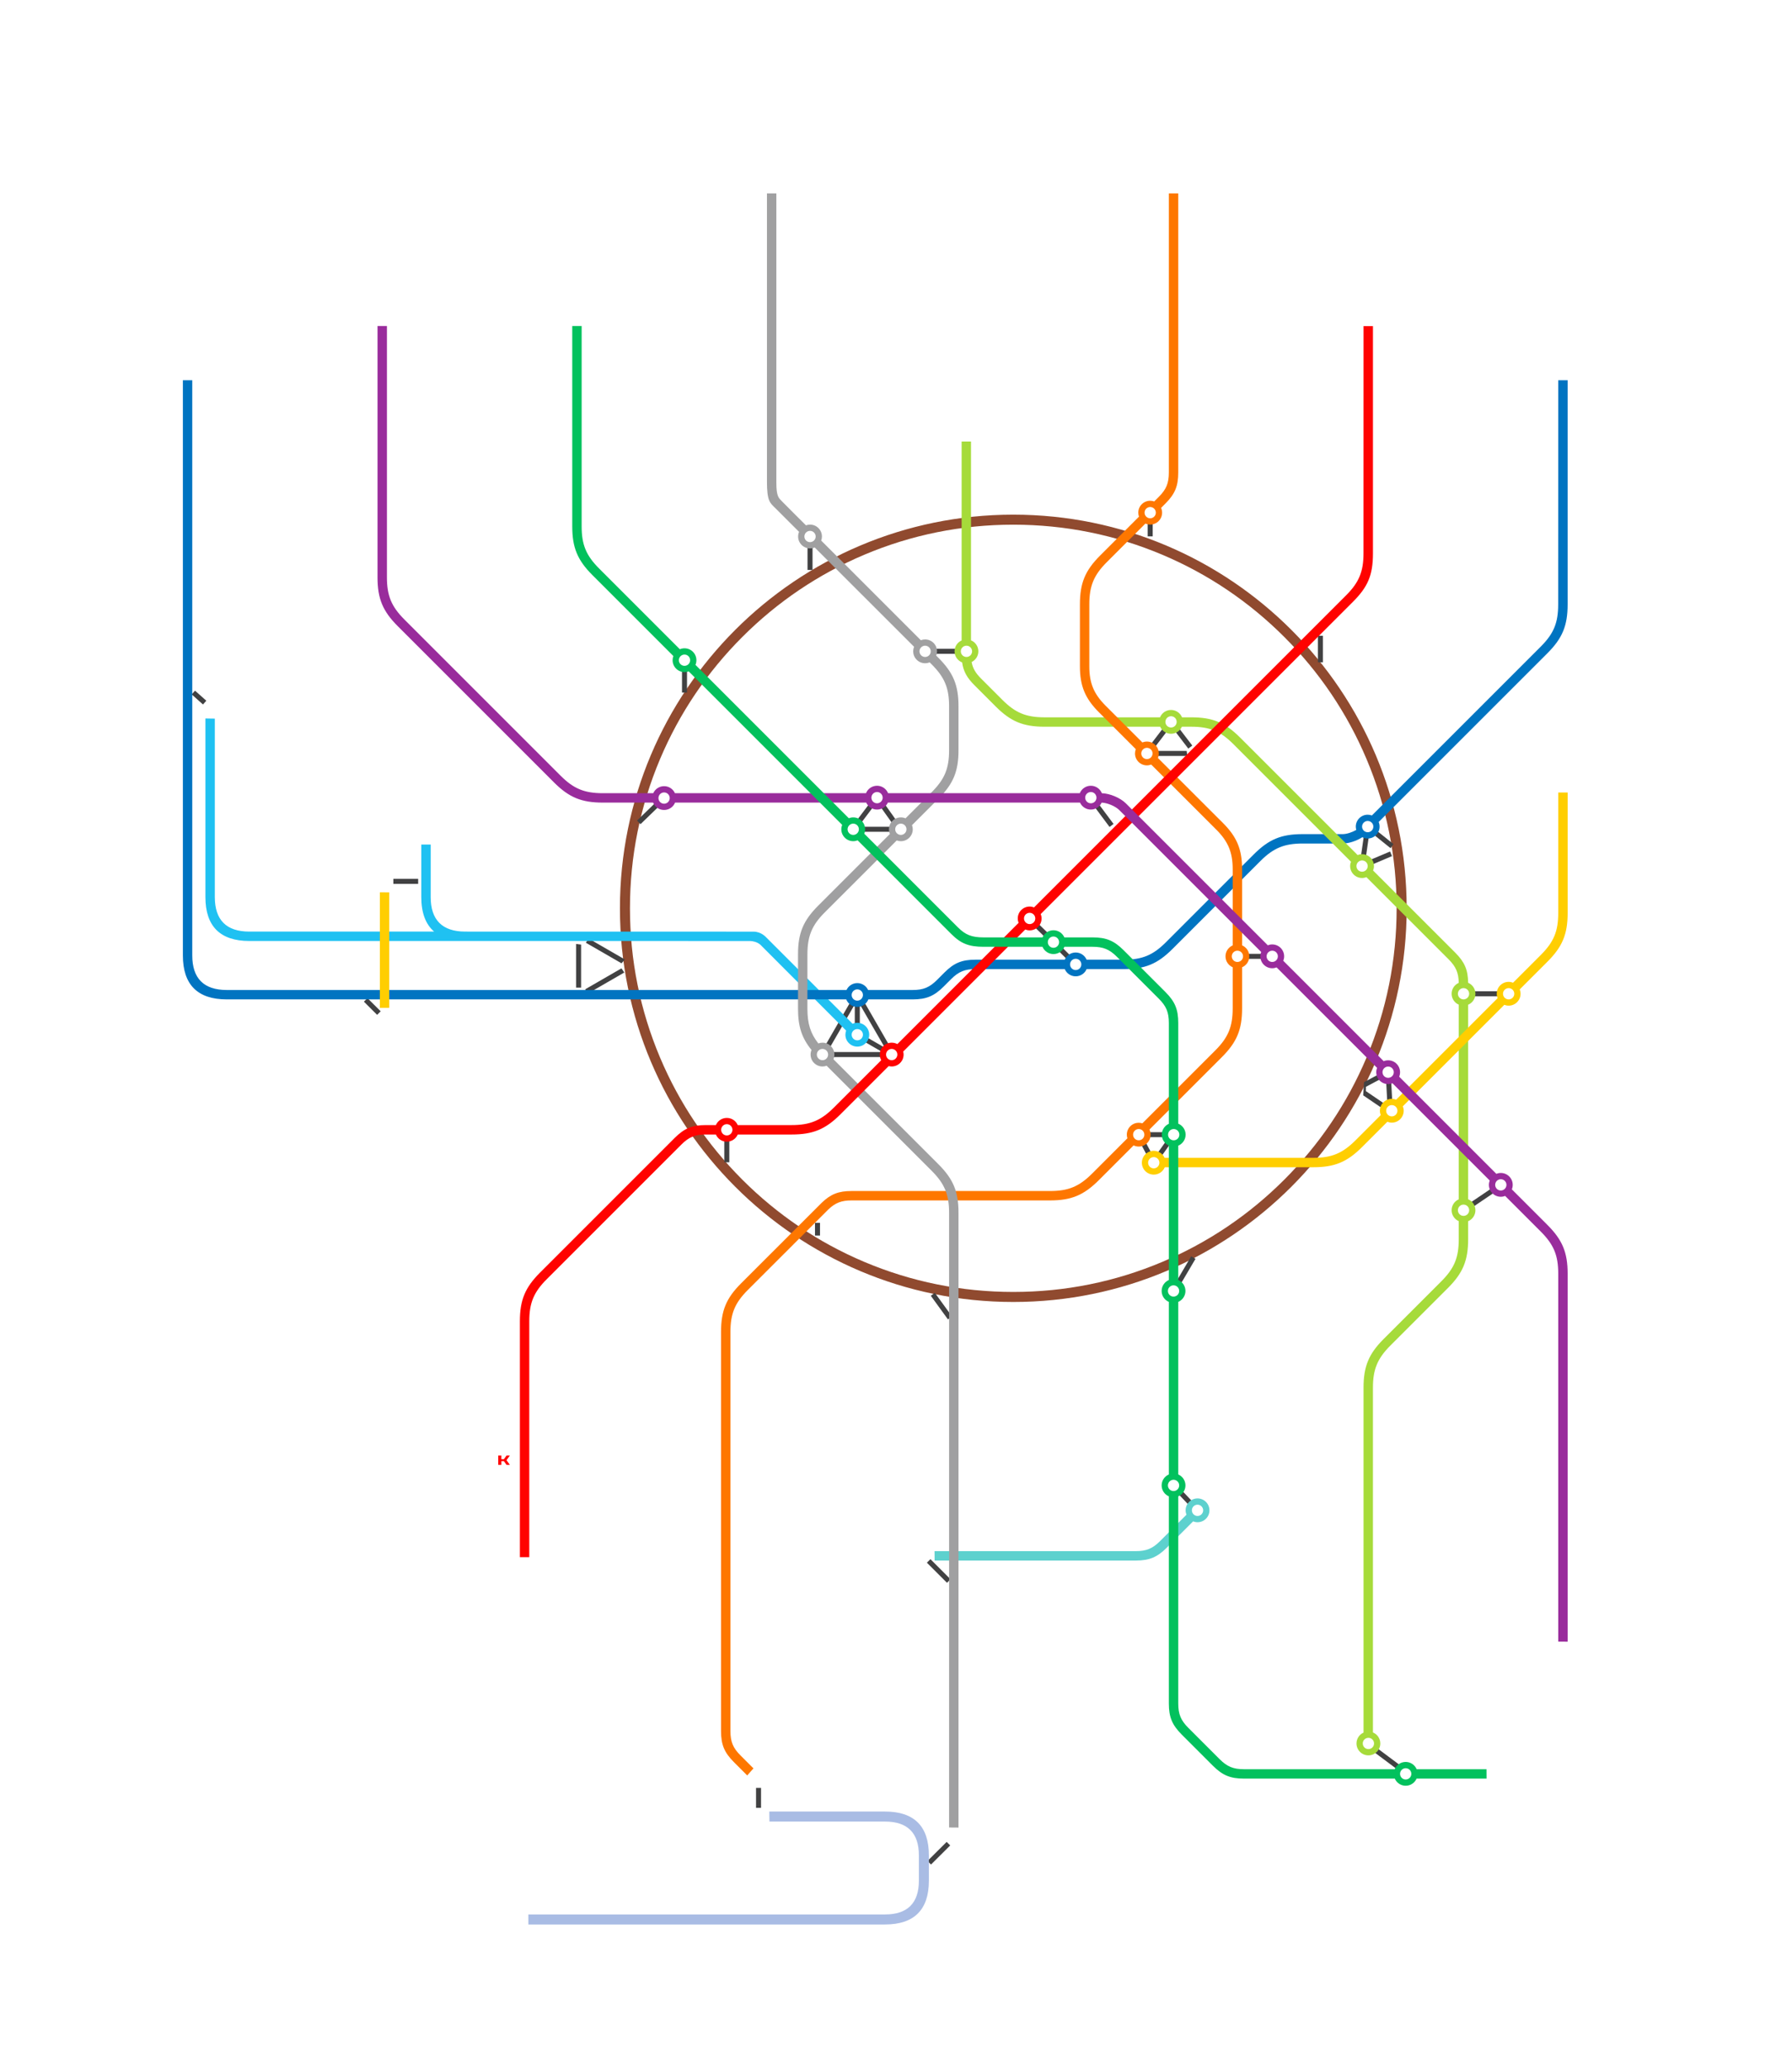 <?xml version="1.0" encoding="utf-8"?>
<!-- Generator: Adobe Illustrator 16.0.0, SVG Export Plug-In . SVG Version: 6.00 Build 0)  -->
<!DOCTYPE svg PUBLIC "-//W3C//DTD SVG 1.1//EN" "http://www.w3.org/Graphics/SVG/1.1/DTD/svg11.dtd">
<svg version="1.1" id="Layer_1" xmlns="http://www.w3.org/2000/svg" xmlns:xlink="http://www.w3.org/1999/xlink" x="0px" y="0px"
	 width="1430px" height="1650px" viewBox="0 0 1430 1650" enable-background="new 0 0 1430 1650" xml:space="preserve">
<g>
	<path fill="#904A2F" d="M808.602,418.684c41.299,0,81.357,8.093,119.064,24.053c36.427,15.418,69.142,37.491,97.236,65.608
		c28.098,28.117,50.155,60.857,65.562,97.312c15.949,37.736,24.037,77.828,24.037,119.16s-8.088,81.423-24.037,119.159
		c-15.406,36.453-37.465,69.193-65.562,97.312c-28.096,28.117-60.811,50.19-97.236,65.608
		c-37.707,15.961-77.767,24.054-119.064,24.054s-81.357-8.093-119.065-24.055c-36.425-15.418-69.14-37.49-97.235-65.607
		c-28.097-28.117-50.154-60.857-65.562-97.312c-15.95-37.736-24.037-77.827-24.037-119.159s8.087-81.423,24.037-119.16
		c15.407-36.453,37.465-69.193,65.562-97.312c28.096-28.117,60.811-50.19,97.235-65.608
		C727.242,426.777,767.303,418.684,808.602,418.684 M808.602,410.684c-173.361,0-313.899,140.642-313.899,314.133
		c0,173.489,140.538,314.132,313.899,314.132c173.362,0,313.9-140.644,313.9-314.132
		C1122.502,551.326,981.964,410.684,808.602,410.684L808.602,410.684z"/>
</g>


<path fill="#414142" d="M661.598,839.518h42.499l0.714,4h-41.112L661.598,839.518z M687.391,829.871l16.706,9.646l2.005-3.463
	l-15.782-9.108L687.391,829.871z M660.145,839.518h0.029l-0.018-0.024L660.145,839.518z M603.312,1442.607h4v-15.892h-4V1442.607z
	 M650.356,985.925h4v-10.146h-4V985.925z M694.635,640.146l-11.352,15.064l3.279,2.295l11.336-15.053
	C696.971,641.781,695.601,640.797,694.635,640.146z M687.733,663.745h24.312l-0.48-4h-23.83
	C687.733,660.906,687.733,662.537,687.733,663.745z M682.119,818.485l4-0.197v-16.837l-4-0.001V818.485z M686.119,801.451
	l19.979,34.604l4.016-1.043l-20.812-36.058L686.119,801.451z M657.961,835.302l2.876,3.021l21.282-36.869l-3.179-2.495
	L657.961,835.302z M644.395,454.802h4V433.98h-4V454.802z M290.395,799.316l10.553,10.522l2.828-2.828l-10.553-10.522
	L290.395,799.316z M152.979,554.125l9.009,8.037l2.648-2.996l-9.009-8.037L152.979,554.125z M920.568,597.549l11.653-15.262
	c-0.979-0.841-2.081-1.877-2.979-2.69L917.324,595.2C918.459,596.054,919.783,597,920.568,597.549z M919.847,415.366h-4v12.63h4
	V415.366z M951.44,594.953l-11.784-15.432c-0.894,0.77-2.05,1.758-3.054,2.594l11.637,15.235L951.44,594.953z M921.284,603.245h26.2
	l-0.519-4H921.25C921.271,600.344,921.291,601.964,921.284,603.245z M508.342,654.793l2.767,2.889l15.464-14.977l-2.767-2.889
	L508.342,654.793z M313.889,705.312h19.789v-4h-19.789V705.312z M467.475,752.259l28.498,16.452
	c0.797-0.986,1.814-2.146,2.662-3.082l-28.863-16.663L467.475,752.259z M544.229,552.673h4V533.32h-4V552.673z M577.979,927.494h4
	v-18.938h-4V927.494z M466.975,789.433l2.021,3.452l29.191-16.854c-0.704-0.997-1.578-2.25-2.28-3.307L466.975,789.433z
	 M459.702,788.097h4v-34.332l-4-0.53V788.097z M1092.791,690.797l18.021-7.637l-1.568-3.68l-17.479,7.404L1092.791,690.797z
	 M1051.666,528.505h4v-21.184h-4V528.505z M1111.992,673.59l-14.874-11.96c-0.655,1.062-1.396,2.438-1.947,3.562l14.48,11.646
	L1111.992,673.59z M994.295,765.129h13.887v-4h-13.887V765.129z M1092.379,667.041c-1.174-0.254-2.662-0.675-3.895-1.043
	l-2.704,18.928l3.979,0.442L1092.379,667.041z M1172.073,960.539l2.25,3.308l19.448-13.146l-2.25-3.31L1172.073,960.539z
	 M1174.924,791v4h22.662v-4H1174.924z M1103.24,884.562l-15.419-10.498l0.664-10.55l11.896-6.301l9.73,5.385l0.946,17.179
	L1103.24,884.562z M1089.957,870.68l14.854,10.113l2.233-1.195l-0.977-17.664l-3.18-1.521l-12.884,6.824L1089.957,870.68z
	 M1094.715,1396.793l21.75,16.25l2.523-3.1l-21.75-16.25L1094.715,1396.793z M937.852,1024.062l3.451,2.021l12.691-21.57
	l-3.447-2.021L937.852,1024.062z M739.648,1246.992l16.041,16.041l2.828-2.828l-16.041-16.041L739.648,1246.992z M740.116,1485.023
	l2.825,2.832l15.305-15.224l-2.821-2.832L740.116,1485.023z M742.77,1033.994l13.667,18.832l3.252-2.33l-13.667-18.832
	L742.77,1033.994z M704.799,639.984c-1.006,0.479-2.391,1.231-3.562,1.894l11.646,16.336l3.404-2.106L704.799,639.984z
	 M744.133,521.745h19.585v-4h-19.585V521.745z M939.363,1191.18l10.812,11.412l2.881-2.771l-10.812-11.412L939.363,1191.18z
	 M824.821,739.025l10.896,10.627l1.979-3.678l-10.052-9.781L824.821,739.025z M929.442,903.438l5.009,8.482l-7.977,11.225
	l-10.696-0.254l-5.659-10.558l5.959-8.896L929.442,903.438L929.442,903.438z M929.608,907.438h-13.916l-2.17,2.779l5.729,10.688
	l3.997-0.125l7.758-10.91L929.608,907.438z M872.738,642.894l12.67,16.997l3.2-2.396l-12.685-17.02L872.738,642.894z
	 M843.885,757.988l8.714,8.696l2.826-2.829l-9.471-9.449L843.885,757.988z"/>
<path fill="#A9BCE4" d="M613.906,1445.571l0.087,8h92.27c17.928,0,27,9.063,27,27l0.002,20.116c0,17.935-9.071,27-27,27H421.65
	v8.002h283.909h0.702c23.239,0,34.992-11.74,34.992-35l-0.006-20.119c0-23.261-11.752-35-34.987-35L613.906,1445.571z"/>
<path fill="#1FC1F2" d="M336.193,673.936v41.967c0,12.463,3.438,21.641,10.206,27.466l-147.473,0.021
	c-18.278,0-27.5-9.258-27.5-27.521V573.449l-7.5-0.121V715.87c0,23.24,11.752,35.021,35,35.021c0,0,393.908,0.013,399.074,0.013
	c6.831,0,9.825,4.021,9.825,4.021l67.394,67.475c-0.378,1.022-0.598,2.125-0.598,3.278c0,5.249,4.257,9.501,9.5,9.501
	c5.247,0,9.5-4.252,9.5-9.501c-0.002-5.246-4.255-9.5-9.502-9.5c-1.334,0-2.603,0.276-3.755,0.772l-69.109-69.12
	c0,0-3.841-4.399-9.923-4.399l-230.141-0.043c-18.255,0-27.5-9.336-27.5-27.483v-41.964L336.193,673.936z M686.368,829.572
	c-2.148,1.242-4.9,0.506-6.146-1.646c-1.242-2.15-0.505-4.902,1.646-6.146c2.152-1.242,4.904-0.506,6.148,1.646
	C689.263,825.577,688.524,828.33,686.368,829.572z"/>
<path fill="#0074C1" d="M145.93,303.413V762.42c0,23.318,11.756,35.076,35,35.076l494.37,0.001v0.001
	c1.396,3.509,4.812,5.99,8.818,5.99c4.01,0,7.43-2.481,8.822-5.99h35.369h0.001l0,0c0.087,0,0.168-0.004,0.254-0.004
	c10.655-0.042,16.921-2.674,24.497-10.25l5.906-5.903c5.998-5.999,10.954-8.029,19.438-8.029h71.244
	c1.45,3.394,4.814,5.771,8.737,5.771c3.922,0,7.287-2.377,8.737-5.771h29.663c16.891,0,26.812-4.025,38.891-16.104l70.186-70.188
	c10.33-10.327,19.021-13.904,33.583-13.904l31.976,0.001c4.894,0,11.027-2.051,15.717-5.024c1.287,0.649,2.736,1.024,4.275,1.024
	c5.248,0,9.5-4.253,9.5-9.5c0-1.312-0.268-2.562-0.744-3.694l134.298-134.297l0.375-0.375
	c11.918-11.918,16.106-21.967,16.106-38.896V303.441l-7.494-0.017l-0.043,178.927c0,14.642-3.508,23.229-13.869,33.594
	l-134.788,134.784c-1.04-0.393-2.161-0.612-3.338-0.612c-5.248,0-9.5,4.254-9.5,9.5c0,0.919,0.138,1.805,0.381,2.646
	c-3.375,1.949-7.688,3.354-10.875,3.354l-31.974-0.001c-16.893,0-26.877,4.095-38.89,16.104L930.385,751.9
	c-10.403,10.398-19.001,13.907-33.588,13.907h-29.686c-1.459-3.368-4.812-5.729-8.72-5.729s-7.262,2.361-8.72,5.729h-71.265
	c-10.806,0-17.12,2.604-24.742,10.229l-5.903,5.903c-6.021,6.021-10.952,8.058-19.45,8.058h-35.578
	c-1.51-3.251-4.793-5.51-8.612-5.51c-3.817,0-7.104,2.259-8.61,5.51l-494.581-0.001c-18.353,0-27.5-9.347-27.5-27.5v-459.07
	L145.93,303.413z M686.368,797.885c-2.148,1.242-4.9,0.505-6.146-1.646c-1.242-2.152-0.505-4.904,1.646-6.146
	c2.152-1.242,4.904-0.506,6.148,1.646C689.263,793.89,688.524,796.642,686.368,797.885z M860.646,773.476
	c-2.152,1.242-4.904,0.507-6.147-1.646c-1.238-2.151-0.505-4.904,1.647-6.146c2.153-1.239,4.905-0.505,6.147,1.646
	C863.531,769.48,862.799,772.232,860.646,773.476z M1093.671,663.509c-2.152,1.241-4.904,0.504-6.147-1.646
	c-1.242-2.151-0.505-4.904,1.647-6.146c2.149-1.242,4.901-0.506,6.146,1.646C1096.561,659.512,1095.823,662.264,1093.671,663.509z"
	/>
<path fill="#A6DB3A" d="M767.37,352.308v158.758c-3.321,1.479-5.646,4.806-5.646,8.679c0,4.03,2.513,7.467,6.054,8.847
	c0.981,7.122,3.874,12.261,9.871,18.259l16.944,16.944c11.939,11.942,21.925,16.109,38.889,16.109h92.32
	c1.479,3.314,4.803,5.633,8.672,5.633c3.868,0,7.188-2.314,8.672-5.633h7.525c14.59,0,23.258,3.594,33.584,13.92l93.822,93.812
	c-0.425,1.078-0.666,2.248-0.666,3.479c0,5.248,4.254,9.5,9.5,9.5c1.229,0,2.399-0.241,3.479-0.665l65.626,65.613
	c5.784,5.784,7.923,10.681,8.041,18.742c-3.343,1.475-5.679,4.811-5.679,8.694c0,3.893,2.341,7.229,5.688,8.699v155.348
	c-3.35,1.467-5.688,4.808-5.688,8.698c0,3.893,2.341,7.229,5.688,8.701v14.438c0,14.651-3.503,23.178-13.912,33.588l-45.956,45.955
	c-11.938,11.938-16.105,21.926-16.105,38.894v275.26c-3.312,1.481-5.619,4.804-5.619,8.666c0,5.248,4.252,9.5,9.5,9.5
	c5.247,0,9.5-4.252,9.5-9.5c0-3.965-2.432-7.358-5.881-8.78v-275.14c0-14.59,3.601-23.276,13.911-33.588l45.954-45.952
	c11.914-11.914,16.106-21.925,16.106-38.894v-14.383c3.414-1.438,5.812-4.814,5.812-8.756s-2.396-7.319-5.81-8.76V801.756
	c3.414-1.438,5.812-4.813,5.812-8.756c0-3.943-2.399-7.323-5.82-8.762c-0.127-10.34-2.823-16.564-10.237-23.979l-65.6-65.594
	c0.442-1.099,0.692-2.297,0.692-3.556c0-5.246-4.254-9.499-9.5-9.499c-1.261,0-2.458,0.25-3.559,0.692l-93.801-93.79
	c-11.942-11.938-21.924-16.104-38.889-16.104h-7.416c-1.424-3.448-4.816-5.879-8.78-5.879c-3.966,0-7.356,2.431-8.78,5.879h-92.211
	c-14.648,0-23.263-3.604-33.5-13.84l-17.029-17.027c-4.406-4.409-6.683-8.212-7.592-13.262c3.171-1.539,5.362-4.779,5.362-8.542
	c0-3.954-2.417-7.344-5.854-8.771V352.324h0.002L767.37,352.308z M773.479,523.643c-2.152,1.242-4.904,0.507-6.146-1.646
	c-1.239-2.151-0.506-4.903,1.646-6.146c2.153-1.239,4.905-0.505,6.146,1.646C776.365,519.646,775.632,522.399,773.479,523.643z
	 M936.729,579.935c-2.152,1.242-4.904,0.507-6.146-1.646c-1.239-2.151-0.506-4.903,1.646-6.146c2.153-1.239,4.905-0.505,6.146,1.646
	C939.615,575.939,938.882,578.691,936.729,579.935z M1089.17,695.01c-2.152,1.242-4.904,0.504-6.147-1.646
	c-1.242-2.151-0.505-4.903,1.647-6.146c2.149-1.243,4.901-0.505,6.146,1.646C1092.06,691.014,1091.323,693.766,1089.17,695.01z
	 M1095.875,1388.992c1.239,2.154,0.507,4.906-1.646,6.147c-2.152,1.242-4.904,0.506-6.146-1.646
	c-1.239-2.151-0.506-4.905,1.646-6.147C1091.882,1386.104,1094.634,1386.843,1095.875,1388.992z M1163.987,795.25
	c-1.242-2.151-0.505-4.904,1.647-6.146c2.149-1.239,4.901-0.505,6.146,1.646c1.242,2.152,0.506,4.904-1.646,6.148
	C1167.982,798.14,1165.23,797.402,1163.987,795.25z M1170.135,969.645c-2.152,1.242-4.904,0.507-6.147-1.646
	c-1.241-2.151-0.505-4.905,1.647-6.146c2.149-1.241,4.904-0.506,6.146,1.646C1173.024,965.648,1172.284,968.4,1170.135,969.645z"/>
<path fill="#5DD1CE" d="M745.82,1245.268h160.519c10.812,0,17.114-2.619,24.75-10.252l20.994-20.996
	c1.098,0.438,2.284,0.688,3.534,0.688c5.247,0,9.5-4.252,9.5-9.5c-0.002-5.246-4.254-9.502-9.502-9.502s-9.5,4.256-9.5,9.5
	c0,1.236,0.243,2.416,0.673,3.498l-21.009,21.011c-6.008,6.009-10.949,8.058-19.444,8.058H745.761v-0.002L745.82,1245.268z
	 M957.865,1209.102c-2.148,1.242-4.9,0.507-6.146-1.646c-1.242-2.151-0.505-4.903,1.646-6.146c2.153-1.241,4.905-0.508,6.147,1.646
	C960.755,1205.105,960.02,1207.857,957.865,1209.102z"/>
<path fill="#FFCE01" d="M303.115,712.03v92.246l7.5-0.03v-92.19L303.115,712.03z"/>
<path fill="#FFCE01" d="M1243.459,632.425v96.085c0,14.59-3.498,23.117-13.94,33.562l-22.107,22.112
	c-1.091-0.438-2.275-0.684-3.522-0.684c-5.248,0-9.5,4.253-9.5,9.5c0,1.248,0.247,2.438,0.685,3.529l-80.952,80.981
	c-1.078-0.426-2.252-0.666-3.479-0.666c-5.248,0-9.5,4.252-9.5,9.5c0,1.229,0.242,2.404,0.668,3.483l-20.156,20.164
	c-10.379,10.38-19.062,13.938-33.612,13.938H929.353c-1.487-3.303-4.802-5.604-8.659-5.604c-5.248,0-9.5,4.254-9.5,9.5
	c0,5.248,4.252,9.5,9.5,9.5c3.969,0,7.366-2.438,8.786-5.896h118.554c16.872,0,26.896-4.111,38.894-16.106l20.168-20.168
	c1.096,0.438,2.29,0.688,3.544,0.688c5.247,0,9.5-4.252,9.5-9.5c0-1.254-0.249-2.446-0.689-3.543l80.971-80.97
	c1.073,0.425,2.242,0.664,3.473,0.664c5.247,0,9.5-4.252,9.5-9.5c0-1.229-0.24-2.396-0.664-3.474l22.098-22.099l0.028-0.028
	c11.943-11.942,16.109-21.926,16.109-38.891v-96.082h-7.503v0.004H1243.459z M922.943,931.727c-2.151,1.242-4.904,0.507-6.146-1.646
	c-1.242-2.151-0.506-4.903,1.646-6.146c2.153-1.239,4.905-0.506,6.147,1.646C925.828,927.731,925.097,930.482,922.943,931.727z
	 M1112.885,890.246c-2.152,1.242-4.904,0.504-6.147-1.647c-1.241-2.149-0.505-4.903,1.647-6.146
	c2.149-1.241,4.904-0.504,6.146,1.646C1115.774,886.25,1115.034,889.003,1112.885,890.246z M1206.135,796.898
	c-2.152,1.239-4.904,0.504-6.147-1.648c-1.241-2.151-0.505-4.904,1.647-6.146c2.149-1.239,4.904-0.505,6.146,1.646
	C1209.024,792.902,1208.284,795.654,1206.135,796.898z"/>
<path fill="#FE7700" d="M601.25,1411.135l-10.398-10.406c-5.93-5.922-7.97-10.858-7.97-19.342V1062.84h0.001
	c0-14.647,3.619-23.209,13.869-33.457c11.205-11.199,57.041-56.952,64.335-64.347c5.555-5.26,10.438-7.125,18.477-7.125h158.339
	c16.87,0,26.895-4.108,38.895-16.108l27.8-27.803c1.241,0.595,2.626,0.938,4.095,0.938c5.247,0,9.5-4.252,9.5-9.5
	c0-1.469-0.343-2.854-0.938-4.096l57.812-57.812c11.931-11.935,16.11-21.936,16.11-38.895v-32.772
	c3.389-1.451,5.764-4.813,5.764-8.734c-0.001-3.921-2.376-7.284-5.764-8.735V693.55c0-15.646-4.11-25.66-15.24-36.79l-51.923-51.897
	c0.459-1.115,0.716-2.334,0.716-3.614c0-5.245-4.254-9.5-9.5-9.5c-1.282,0-2.502,0.258-3.618,0.719l-29.295-29.283
	c-9.5-9.5-13.05-18.106-13.05-31.486v-49.479c0-14.647,3.63-23.301,13.91-33.591l30.848-30.841c1.17,0.517,2.462,0.808,3.823,0.808
	c5.247,0,9.5-4.252,9.5-9.5c0-1.36-0.291-2.651-0.808-3.821l3.442-3.444c7.65-7.649,10.25-13.96,10.25-24.75V154.342h-7.499V377.07
	c0,8.479-2.05,13.449-8.05,19.449l-3.634,3.633c-1.003-0.358-2.078-0.564-3.205-0.564c-5.248,0-9.5,4.253-9.5,9.499
	c0,1.126,0.206,2.2,0.562,3.203l-31.034,31.03c-11.938,11.938-16.108,21.979-16.108,38.891v49.479c0,15.646,4.09,25.63,15.25,36.79
	l29.354,29.348c-0.407,1.062-0.645,2.211-0.645,3.417c0,5.247,4.252,9.5,9.5,9.5c1.207,0,2.356-0.233,3.421-0.646l51.979,51.96
	c9.479,9.479,13.052,18.2,13.052,31.49v60.855c-3.374,1.459-5.736,4.812-5.736,8.724c0,3.91,2.362,7.265,5.736,8.723v32.788
	c0,14.65-3.58,23.262-13.91,33.594l-58.17,58.159c-0.916-0.293-1.894-0.452-2.904-0.452c-5.248,0-9.5,4.254-9.5,9.5
	c0,1.014,0.162,1.985,0.456,2.901l-28.16,28.159c-10.37,10.371-19,13.91-33.58,13.91H679.566c-10.43,0-16.664,2.459-23.934,9.459
	c-5.766,5.771-64.228,64.201-64.228,64.201c-11.871,11.864-16.021,21.81-16.021,38.769v318.53c0,10.81,2.59,17.09,10.25,24.75
	l10.646,10.646L601.25,1411.135z M915.597,405.189c2.153-1.242,4.905-0.505,6.146,1.646c1.242,2.151,0.508,4.903-1.646,6.147
	c-2.152,1.242-4.904,0.504-6.147-1.647C912.703,409.183,913.444,406.431,915.597,405.189z M917.479,605.143
	c-2.152,1.242-4.904,0.507-6.146-1.646c-1.239-2.151-0.506-4.903,1.646-6.146c2.153-1.239,4.905-0.505,6.146,1.646
	C920.365,601.146,919.632,603.899,917.479,605.143z M910.941,909.337c-2.152,1.241-4.904,0.504-6.146-1.646
	c-1.242-2.152-0.509-4.904,1.646-6.146s4.905-0.507,6.147,1.646C913.826,905.341,913.095,908.093,910.941,909.337z M989.689,767.027
	c-2.152,1.239-4.904,0.504-6.146-1.647c-1.242-2.151-0.508-4.905,1.646-6.146c2.153-1.242,4.905-0.506,6.147,1.646
	C992.575,763.031,991.843,765.783,989.689,767.027z"/>
<path fill="#A0A0A1" d="M612.013,154.334c0,0,0,217.754,0,229.92c0,15.75,2.399,17,6.896,21.424
	c3.25,3.25,18.741,18.728,18.741,18.728c-0.482,1.144-0.757,2.396-0.757,3.72c0,5.247,4.253,9.5,9.5,9.5
	c1.322,0,2.582-0.271,3.726-0.76l79.324,79.271c-0.459,1.113-0.716,2.334-0.716,3.613c0,5.247,4.252,9.5,9.5,9.5
	c1.283,0,2.505-0.258,3.621-0.719l1.611,1.608c10.405,10.407,13.909,19,13.909,33.562v34.824c0,14.688-3.513,23.229-13.891,33.604
	l-20.881,20.881c-1.146-0.486-2.406-0.763-3.73-0.763c-5.245,0-9.5,4.253-9.5,9.499c0,1.325,0.272,2.585,0.767,3.729l-57.217,57.217
	c-11.956,11.956-16.107,21.926-16.107,38.891v43.301c0,14.048,2.914,23.347,10.766,32.952c-0.478,1.137-0.738,2.38-0.738,3.688
	c0,5.247,4.253,9.5,9.5,9.5c1.155,0,2.265-0.221,3.292-0.601l83.862,83.864c10.347,10.345,13.883,19.029,13.883,33.617V1458.3
	l7.5,0.061V967.909c0-16.894-4.021-26.863-16.076-38.92l-83.729-83.729c0.492-1.146,0.769-2.41,0.769-3.735
	c0-5.246-4.256-9.5-9.5-9.5c-1.166,0-2.277,0.221-3.312,0.604c-6.359-8.05-8.713-15.933-8.713-27.667v-43.247
	c0-14.806,3.615-23.42,13.853-33.656l57.409-57.404c1.029,0.382,2.142,0.601,3.3,0.601c5.247,0,9.5-4.252,9.5-9.5
	c0-1.162-0.219-2.271-0.601-3.3l20.994-20.994c11.998-11.998,16.104-21.926,16.104-38.892V563.73
	c0-16.892-4.054-26.838-16.104-38.892l-1.679-1.681c0.404-1.062,0.642-2.207,0.642-3.411c0-5.245-4.254-9.5-9.5-9.5
	c-1.204,0-2.351,0.231-3.41,0.643l-79.505-79.52c0.369-1.017,0.581-2.104,0.581-3.247c0-5.247-4.252-9.5-9.5-9.5
	c-1.142,0-2.231,0.213-3.245,0.581c0,0-16.452-16.322-19.092-19.096c-2.641-2.772-4.543-3.774-4.543-15.106l-0.004-230.67
	L612.013,154.334L612.013,154.334z M646.395,432.621c-2.485,0-4.5-2.015-4.5-4.5c0-2.484,2.015-4.5,4.5-4.5
	c2.486,0,4.5,2.016,4.5,4.5C650.895,430.606,648.881,432.621,646.395,432.621z M740.479,523.643
	c-2.152,1.242-4.904,0.507-6.146-1.646c-1.239-2.151-0.506-4.903,1.646-6.146c2.153-1.239,4.905-0.505,6.146,1.646
	C743.365,519.646,742.632,522.399,740.479,523.643z M716.618,657.848c2.153-1.239,4.905-0.505,6.147,1.646
	c1.242,2.152,0.506,4.904-1.647,6.146c-2.148,1.242-4.9,0.507-6.146-1.646C713.732,661.843,714.47,659.091,716.618,657.848z
	 M658.584,845.419c-2.152,1.241-4.904,0.504-6.148-1.646c-1.242-2.152-0.504-4.904,1.648-6.146c2.148-1.242,4.9-0.507,6.146,1.646
	C661.475,841.423,660.736,844.175,658.584,845.419z"/>
<path fill="#FF0300" d="M825.158,724.087c-1.084-0.432-2.264-0.676-3.502-0.676c-5.248,0-9.5,4.254-9.5,9.5
	c0,1.237,0.244,2.418,0.675,3.503l-96.748,96.749c-1.343-0.729-2.879-1.14-4.512-1.14c-5.247,0-9.5,4.255-9.5,9.5
	c0,1.634,0.412,3.171,1.139,4.513l-37.845,37.845c-10.32,10.319-19.093,13.911-33.588,13.911h-43.073
	c-1.459-3.368-4.812-5.729-8.719-5.729s-7.259,2.36-8.719,5.729h-8.121c-10.812,0-17.114,2.617-24.749,10.25l-107.432,107.435
	c-11.94,11.938-16.108,21.916-16.108,38.894v0.019v188.238l7.5-0.01v-188.236c0-14.663,3.587-23.262,13.912-33.586L543.69,913.371
	c6.003-6.004,10.96-8.062,19.456-8.062h8.11c1.452,3.382,4.812,5.75,8.729,5.75s7.272-2.368,8.729-5.75h43.062
	c16.909,0,26.913-4.132,38.891-16.107l38.498-38.498c0.771,0.201,1.572,0.319,2.405,0.319c5.247,0,9.5-4.252,9.5-9.5
	c0-0.834-0.118-1.639-0.319-2.405l97.391-97.388c1.088,0.436,2.271,0.682,3.518,0.682c5.247,0,9.5-4.253,9.5-9.5
	c0-1.243-0.245-2.43-0.681-3.521l249.013-249.015c11.95-11.949,16.109-21.188,16.109-38.891c0-3.248,0-181.24,0-181.24l-7.505-0.004
	l-0.041,181.221c0,14.61-3.537,23.252-13.872,33.588L825.158,724.087z M582.229,905.455c-2.152,1.242-4.904,0.504-6.146-1.647
	c-1.238-2.149-0.506-4.901,1.646-6.146c2.154-1.241,4.906-0.506,6.148,1.646C585.115,901.459,584.383,904.212,582.229,905.455z
	 M713.814,845.419c-2.152,1.241-4.904,0.504-6.146-1.646c-1.242-2.152-0.508-4.904,1.646-6.146s4.904-0.507,6.148,1.646
	C716.701,841.423,715.967,844.175,713.814,845.419z M823.899,736.805c-2.152,1.242-4.904,0.504-6.146-1.646
	c-1.242-2.151-0.509-4.903,1.646-6.146c2.153-1.241,4.905-0.505,6.147,1.646C826.784,732.809,826.053,735.561,823.899,736.805z"/>
<path fill="#992C9C" d="M301.263,260.145v200.593c0,16.873,4.129,26.912,16.105,38.891l124.744,124.746
	c11.972,11.968,21.955,16.084,38.916,16.084h40.121c1.422,3.454,4.817,5.888,8.785,5.888c3.967,0,7.361-2.434,8.784-5.888h152.513
	c1.498,3.277,4.797,5.56,8.636,5.56c3.841,0,7.142-2.278,8.64-5.56h153.334c1.497,3.277,4.797,5.56,8.637,5.56
	c3.833,0,7.129-2.273,8.63-5.546c4.493,0.133,10.979,2.854,14.078,5.959l113.212,113.211c-0.428,1.081-0.67,2.256-0.67,3.488
	c0,5.248,4.252,9.5,9.5,9.5c1.23,0,2.407-0.242,3.488-0.67l80.169,80.168c-0.422,1.073-0.66,2.239-0.66,3.463
	c0,5.248,4.252,9.5,9.5,9.5c1.223,0,2.388-0.24,3.462-0.66l77.604,77.606c-0.42,1.072-0.657,2.238-0.657,3.462
	c0,5.247,4.252,9.5,9.5,9.5c1.224,0,2.389-0.238,3.463-0.66l28.447,28.45c10.396,10.396,13.911,19.015,13.911,33.589v293.619
	l7.5,0.017l0.002-293.633c0-16.89-4.146-26.931-16.106-38.892l-28.416-28.416c0.447-1.104,0.699-2.312,0.699-3.571
	c0-5.246-4.254-9.5-9.5-9.5c-1.267,0-2.47,0.252-3.57,0.698l-77.537-77.537c0.447-1.104,0.699-2.309,0.699-3.569
	c0-5.248-4.254-9.5-9.5-9.5c-1.266,0-2.469,0.252-3.57,0.698l-80.116-80.115c0.44-1.098,0.689-2.291,0.689-3.545
	c0-5.247-4.253-9.5-9.5-9.5c-1.255,0-2.447,0.249-3.544,0.689L898.49,641.127c-4.46-4.462-12.785-7.971-19.203-8.151
	c-1.401-3.488-4.813-5.959-8.811-5.959c-3.988,0-7.396,2.46-8.805,5.94H708.676c-1.408-3.48-4.816-5.94-8.808-5.94
	c-3.984,0-7.396,2.46-8.804,5.94H538.602c-1.486-3.307-4.802-5.612-8.662-5.612c-3.861,0-7.177,2.31-8.663,5.612h-40.243
	c-14.646,0-23.309-3.582-33.608-13.888l-124.75-124.745c-10.351-10.353-13.911-19.001-13.911-33.588V260.145H301.263z
	 M532.189,640.743c-2.152,1.242-4.904,0.504-6.146-1.647c-1.242-2.149-0.508-4.901,1.646-6.146c2.152-1.242,4.904-0.505,6.146,1.646
	C535.075,636.747,534.342,639.5,532.189,640.743z M702.118,640.415c-2.148,1.242-4.9,0.505-6.146-1.647
	c-1.242-2.149-0.505-4.901,1.646-6.146c2.153-1.241,4.905-0.505,6.147,1.646C705.01,636.42,704.275,639.171,702.118,640.415z
	 M872.729,640.415c-2.152,1.242-4.904,0.505-6.146-1.647c-1.239-2.149-0.506-4.901,1.646-6.146c2.153-1.241,4.905-0.505,6.146,1.646
	C875.615,636.42,874.882,639.171,872.729,640.415z M1017.479,767.027c-2.152,1.239-4.904,0.504-6.146-1.647
	c-1.239-2.151-0.506-4.905,1.646-6.146c2.153-1.242,4.905-0.506,6.146,1.646C1020.365,763.031,1019.632,765.783,1017.479,767.027z
	 M1109.976,859.488c-2.152,1.242-4.904,0.504-6.147-1.647c-1.238-2.149-0.505-4.906,1.647-6.146
	c2.153-1.242,4.905-0.504,6.146,1.646C1112.865,855.492,1112.129,858.244,1109.976,859.488z M1199.885,949.396
	c-2.152,1.239-4.904,0.504-6.147-1.648c-1.241-2.151-0.505-4.903,1.647-6.146c2.149-1.24,4.904-0.506,6.146,1.646
	C1202.774,945.4,1202.034,948.152,1199.885,949.396z"/>
<path fill="#02C15D" d="M1186.199,1411.795h-55.722c-1.439-3.41-4.817-5.807-8.755-5.807c-3.938,0-7.312,2.396-8.755,5.807H992.654
	c-8.47,0-13.422-2.029-19.446-8.057l-24.916-24.918c-5.993-5.993-8.056-10.948-8.056-19.443v-165.326
	c3.378-1.457,5.743-4.812,5.743-8.729c0-3.908-2.365-7.27-5.743-8.727v-137.715c3.378-1.457,5.743-4.812,5.743-8.726
	s-2.365-7.271-5.743-8.728V914.21c3.443-1.427,5.867-4.815,5.867-8.776c0-3.959-2.424-7.351-5.867-8.775v-80.312
	c0-10.812-2.596-17.094-10.251-24.75l-33.327-33.323c-7.636-7.638-13.972-10.253-24.749-10.253H849.35
	c-1.466-3.354-4.812-5.701-8.705-5.701c-3.896,0-7.239,2.347-8.705,5.701h-47.008c-9.589,0-14.553-2.045-20.562-8.055
	l-74.683-74.689c0.438-1.095,0.685-2.28,0.685-3.528c0-5.245-4.253-9.5-9.5-9.5c-1.246,0-2.437,0.247-3.523,0.685L554.975,530.545
	c0.484-1.142,0.754-2.396,0.754-3.715c0-5.246-4.253-9.5-9.5-9.5c-1.318,0-2.572,0.27-3.713,0.754l-64.452-64.457
	c-10.348-10.35-13.911-19-13.911-33.588V260.146h-7.5v159.893c0,16.873,4.129,26.912,16.108,38.891l64.575,64.58
	c-0.39,1.035-0.607,2.149-0.607,3.318c0,5.247,4.252,9.5,9.5,9.5c1.169,0,2.283-0.222,3.318-0.606L672.049,658.24
	c-0.437,1.086-0.681,2.268-0.681,3.506c0,5.247,4.257,9.5,9.5,9.5c1.239,0,2.423-0.243,3.507-0.676l74.688,74.698
	c7.641,7.642,13.966,10.248,25.866,10.248h46.961c1.442,3.408,4.817,5.8,8.752,5.8s7.31-2.392,8.752-5.8h22.512
	c8.473,0,13.435,2.041,19.406,8.018l33.367,33.368c6.011,6.01,8.054,10.869,8.054,19.442v80.419
	c-3.313,1.479-5.633,4.806-5.633,8.672c0,3.869,2.315,7.191,5.633,8.675v107.317c-3.386,1.453-5.757,4.813-5.757,8.731
	s2.371,7.274,5.757,8.729v137.703c-3.386,1.453-5.757,4.815-5.757,8.729c0,3.918,2.371,7.276,5.757,8.729v165.322
	c0,10.812,2.633,17.129,10.252,24.747l24.916,24.919c7.646,7.646,13.973,10.252,24.75,10.252h120.372
	c1.469,3.352,4.812,5.691,8.702,5.691s7.235-2.344,8.702-5.691h55.813L1186.199,1411.795z M546.229,531.329
	c-2.486,0-4.5-2.015-4.5-4.5c0-2.484,2.014-4.5,4.5-4.5c2.485,0,4.5,2.016,4.5,4.5C550.729,529.314,548.714,531.329,546.229,531.329
	z M683.118,665.643c-2.148,1.242-4.9,0.507-6.146-1.646c-1.242-2.151-0.505-4.903,1.646-6.146c2.153-1.239,4.905-0.505,6.147,1.646
	C686.011,661.646,685.275,664.399,683.118,665.643z M842.896,755.716c-2.152,1.241-4.904,0.504-6.147-1.646
	c-1.238-2.152-0.505-4.905,1.647-6.146c2.153-1.242,4.905-0.506,6.147,1.646C845.781,751.719,845.049,754.471,842.896,755.716z
	 M932.702,907.688c-1.238-2.149-0.505-4.901,1.647-6.146c2.153-1.242,4.905-0.507,6.146,1.646c1.241,2.153,0.509,4.904-1.646,6.148
	C936.698,910.578,933.948,909.841,932.702,907.688z M932.578,1032.412c-1.238-2.151-0.505-4.903,1.647-6.146
	c2.153-1.239,4.905-0.506,6.146,1.646c1.242,2.152,0.51,4.904-1.646,6.146C936.573,1035.302,933.823,1034.562,932.578,1032.412z
	 M938.729,1189.225c-2.152,1.242-4.904,0.504-6.146-1.646c-1.239-2.151-0.506-4.903,1.646-6.146
	c2.153-1.239,4.905-0.506,6.146,1.646C941.615,1185.229,940.883,1187.98,938.729,1189.225z M1123.979,1419.393
	c-2.152,1.242-4.904,0.504-6.146-1.646c-1.239-2.151-0.506-4.905,1.646-6.147c2.153-1.239,4.905-0.504,6.146,1.646
	C1126.865,1415.396,1126.132,1418.148,1123.979,1419.393z"/>
<polyline fill="#FF0000" points="397.594,1168.939 400.09,1168.939 400.09,1165.945 402.088,1165.945 404.229,1168.939 
	406.862,1168.939 404.191,1165.197 406.862,1161.453 404.229,1161.453 402.088,1164.446 400.09,1164.446 400.09,1161.453 
	397.594,1161.453 397.594,1168.939 "/>
</svg>
